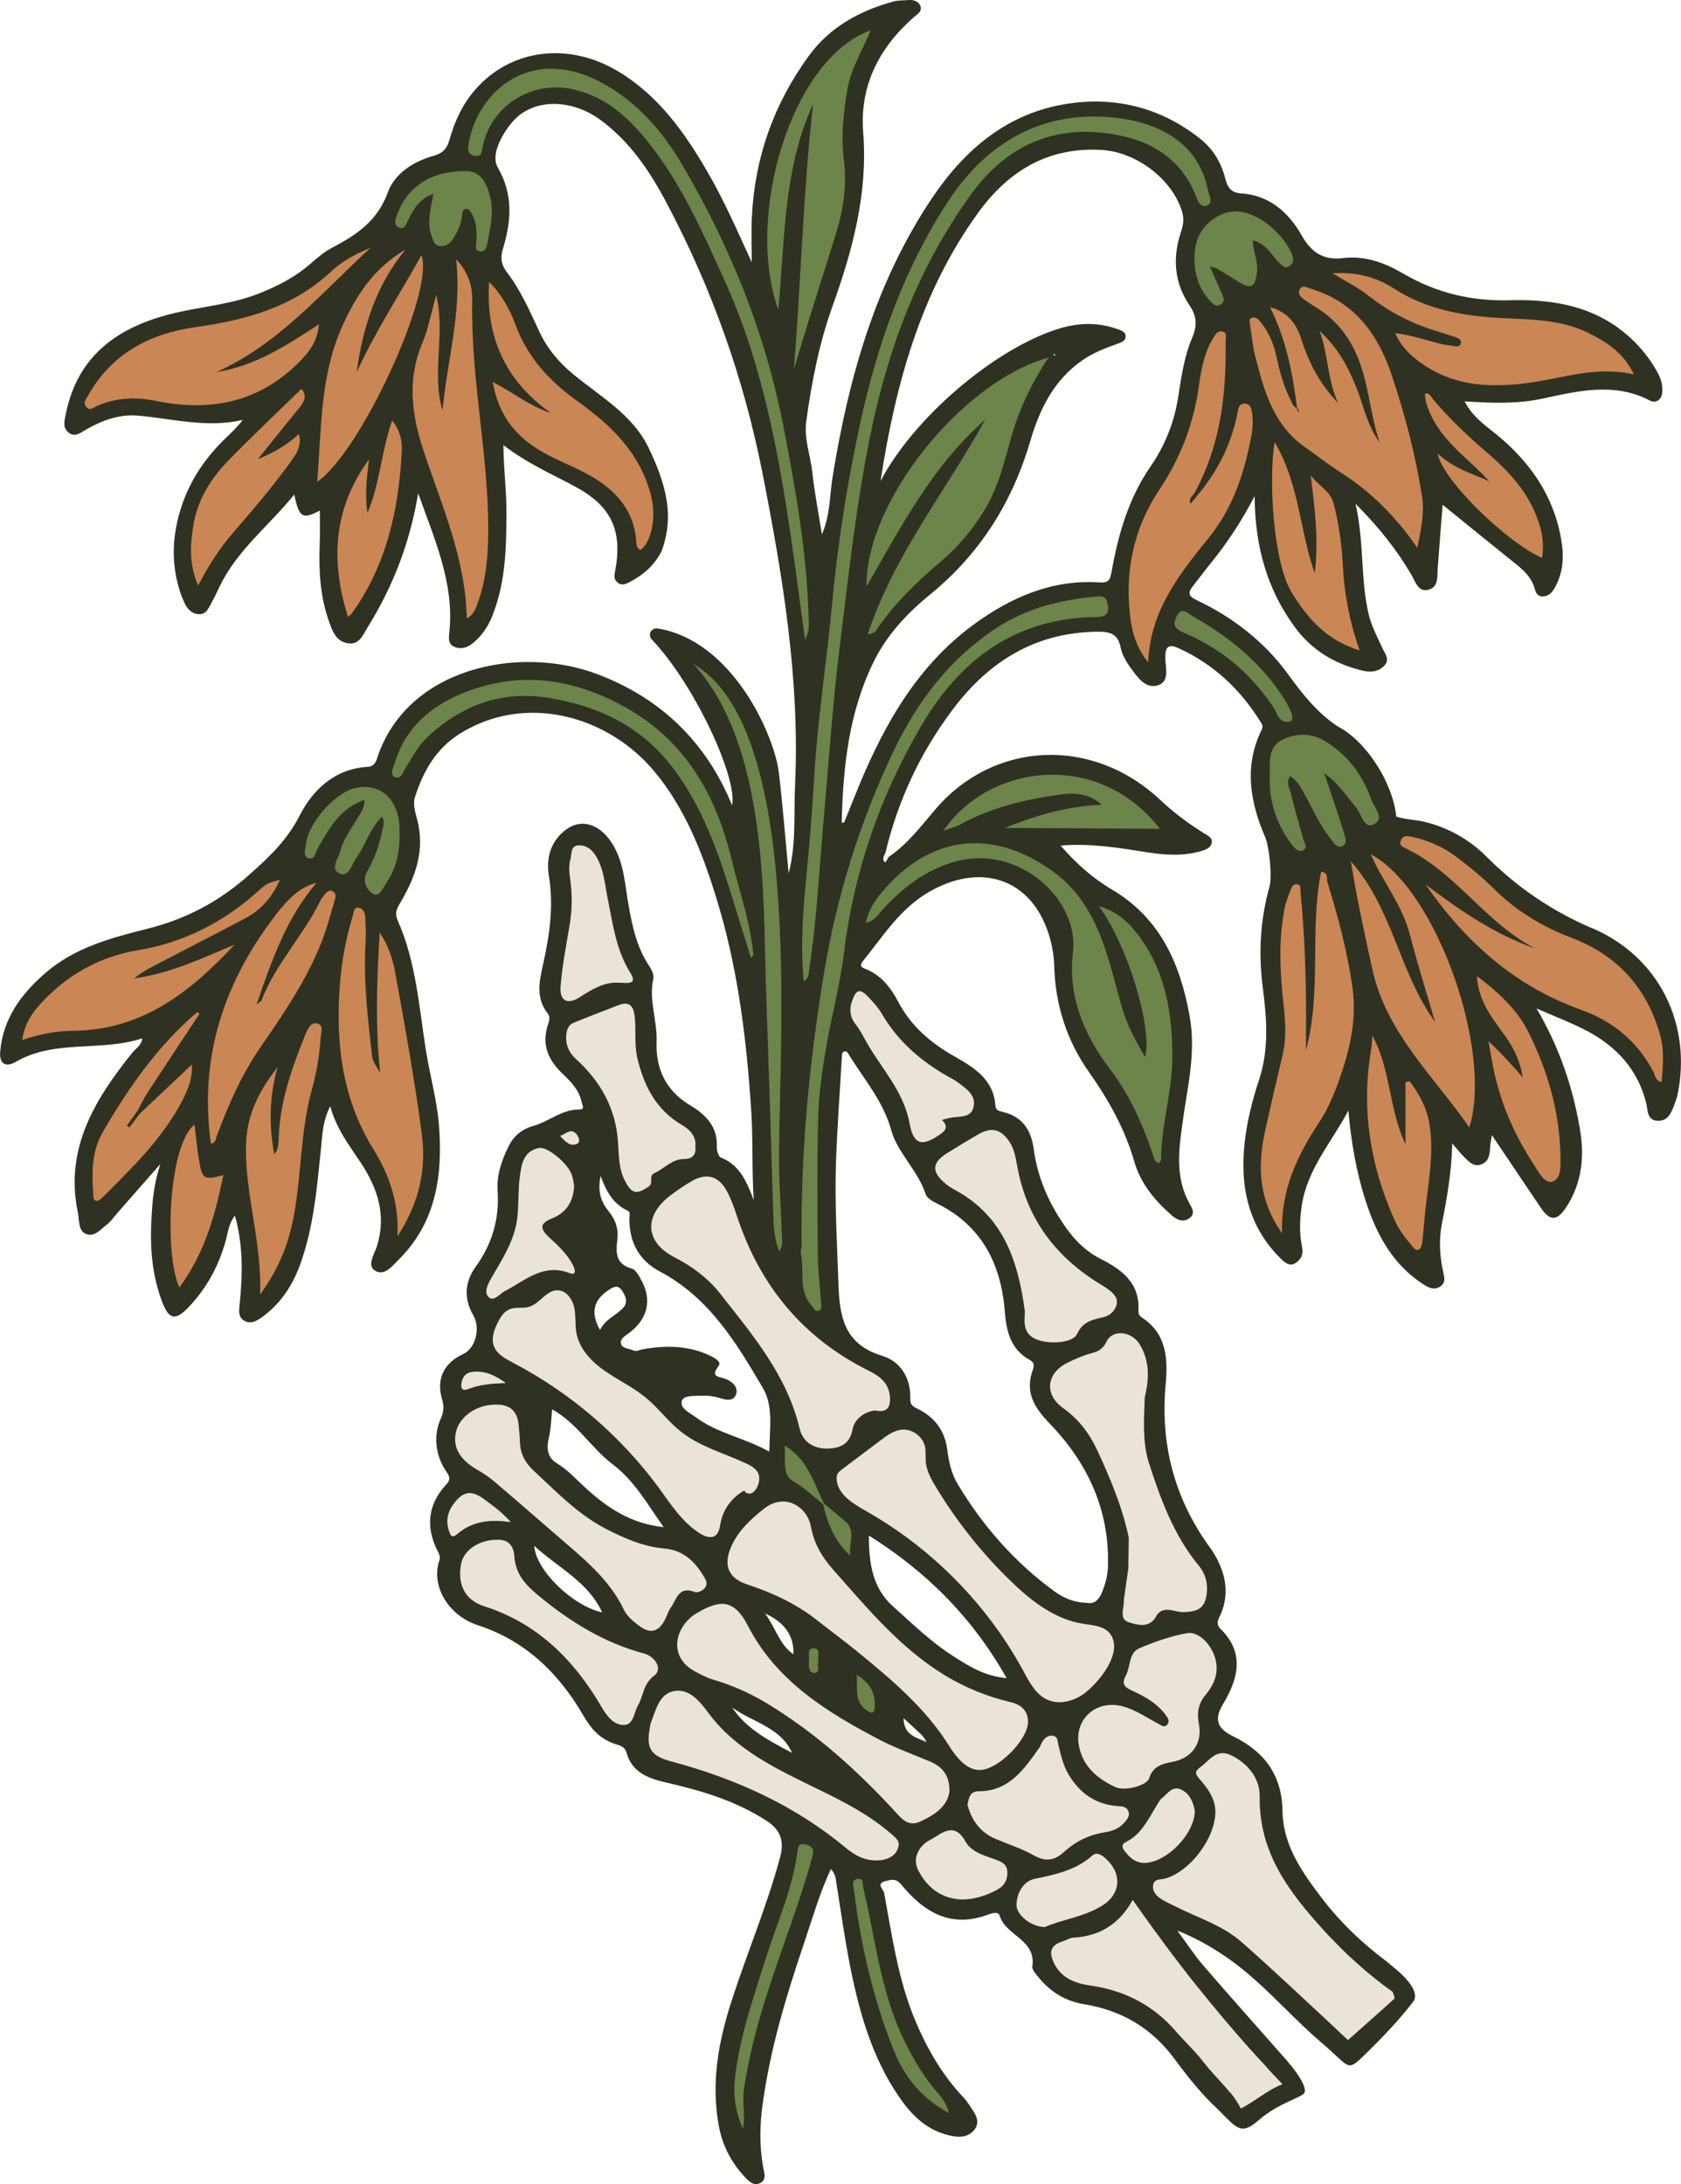 <?xml version="1.0" encoding="UTF-8"?><svg id="Layer_1" xmlns="http://www.w3.org/2000/svg" width="4.594in" height="5.967in" viewBox="0 0 330.76 429.643"><path id="path49-2" d="M313.288,182.604c-7.872-3.375-14.683-7.984-20.693-13.993-3.406-3.436-7.583-5.812-12.333-6.953-1.802-.431-3.629-.421-5.522-1.03-.665-6.644-5.877-14.795-11.455-17.699h0c-4.126-2.695-7.03-6.43-9.953-10.461-4.609-6.268-10.791-11.075-17.886-14.425-1.716-.802-1.69-1.517-.716-2.746,1.315-1.69,2.604-3.406,3.979-5.096,3.005-3.751,5.608-7.755,8.156-12.592.086,9.872,2.431,18.257,7.872,25.697,3.406,4.664,7.984,7.354,13.506,8.644,1.462.345,2.949.198,4.091-.944,1.259-1.259.173-2.406-.315-3.492-.974-2.203-2.177-4.319-2.72-6.725-1.629-6.898-.832-14.023-2.573-21.693,4.634,4.664,8.187,9.131,11.105,14.166.716,1.259,1.259,3.289,3.264,2.746,1.974-.543,1.69-2.548,1.802-4.207.284-4.035.629-8.1.974-12.506,4.867,3.948,9.471,7.699,14.11,11.42,1.629,1.289,3.147,2.603,3.862,4.664.284.802.401,2.005,1.802,1.949,1.172-.056,1.776-.857,2.259-1.66,1.462-2.548,1.832-5.38,1.487-8.243-1.117-8.644-5.436-15.511-11.963-21.149-2.517-2.172-5.522-3.948-7.243-7.324,5.294.345,10.273.543,15.226-.512,7.101-1.533,14.206-3.294,21.221.345,1.127.584,2.218-.071,2.411-1.325.218-1.421-.127-2.725-.792-3.999-1.919-3.609-4.609-6.583-7.872-8.989-6.299-4.548-13.678-5.608-21.119-5.411-7.669.229-14.597-1.401-21.18-5.263-3.548-2.091-7.527-3.548-11.734-3.035-4.005.487-6.299-1.086-8.243-4.492-2.604-4.578-6.41-7.898-12.019-8.243-2.03-.142-2.604-1.401-3.005-2.949-.802-3.147-2.406-5.781-4.923-7.786-7.583-6.009-16.343-8.298-25.814-6.928-11.932,1.716-20.434,8.928-26.931,18.571-11.161,16.627-16.455,35.432-19.602,54.978-.574,3.603-.431,7.385-2.091,11.217-.685-4.35-1.462-8.298-1.888-12.247-.371-3.375-1.69-6.639-1.172-10.131,1.061-7.639,2.517-15.171,5.121-22.439,3.979-11.075,7.009-22.266,6.065-34.285-.716-9.187,3.147-16.683,10.019-22.692.629-.543,1.604-1.061,1.259-2.091-.371-1.03-1.345-1.315-2.406-1.234-.974.086-2.005.051-2.918.284-6.669,1.832-12.536,5.035-16.658,10.704-6.842,9.385-10.618,19.922-11.191,31.509-.173,3.035-.03,6.065-.03,9.1-2.832-6.152-5.436-12.191-8.786-17.917-4.522-7.786-9.674-14.967-17.571-19.688-9.846-5.867-21.236-4.319-28.159,3.751-2.462,2.832-3.979,6.212-4.979,9.785-.457,1.66-1.315,2.603-3.035,3.091-4.035,1.116-7.725,3.462-9.1,7.243-2.005,5.497-6.009,8.273-10.73,10.735-1.629.832-3.091,2.061-4.492,3.289-3.06,2.66-6.583,4.466-10.334,5.923-5.664,2.203-11.76,2.517-17.602,4.066-10.476,2.746-18.059,8.471-20.236,19.774-.259,1.289-.599,2.487.629,3.462,1.228.944,2.259.051,3.208-.518,3.289-1.888,6.725-3.203,10.562-2.832,6.781.629,13.481,2.462,20.464.832-1.172,1.543-2.548,2.776-3.862,4.066-4.766,4.735-8.019,10.354-9.278,17.206-.898,4.872-.421,9.984,1.573,14.516.543,1.239,1.365,2.284,2.812,2.421,1.629.142,2.03-1.259,2.66-2.345.518-.914.974-1.888,1.431-2.862,3.375-7.243,9.674-12.019,14.795-18.317.974,4.608,1.629,4.923,5.035,3.147,0,2.147.056,4.406-.03,6.669-.198,5.207.086,10.334,1.888,15.313.685,1.944,1.431,3.776,3.664,4.121,2.233.371,2.949-1.629,3.837-3.061,4.923-7.928,8.329-16.485,9.989-26.443,3.319,9.273,7.07,17.658,6.152,27.128-.117,1.147-.371,2.548,1,3.091,1.401.574,2.69.086,3.807-.888,1.573-1.375,2.72-3.005,3.522-4.948,2.72-6.583,2.863-13.481,2.893-20.464.03-4.319-.574-8.613-.599-13.394,4.634,3.578,9.471,5.664,14.11,8.157,7.182,3.862,9.359,8.669,7.872,16.627-.142.832-.284,1.574.401,2.177.802.746,1.573.431,2.406,0,2.72-1.401,4.954-3.32,6.38-6.182,1.888-5.411,1.974-10.943-2.72-20.49-3.091-6.238-9.217-9.76-14.424-13.993-2.974-2.401-5.35-5.167-6.953-8.623-1.858-4.004-3.654-8.09-6.329-11.603-1.203-1.579-1.381-2.903-.822-4.725,1.604-5.411,2.091-10.531-1.061-16.028-1.345-2.32.716-6.354,2.918-8.903,3.949-4.608,11.445-4.664,17.287-.401,5.75,4.207,9.618,9.933,12.907,16.084,8.989,16.912,15.338,34.716,19.033,53.547,3.979,20.261,7.354,40.583,6.38,61.332-.259,5.751.259,11.562-1.259,17.257-.629-6.613-1.147-13.191-1.919-19.774-.919-7.527-9.197-26.007-23.845-28.392-1.254-.203-2.04,1.253-1.162,2.177,8.466,8.882,16.917,27.301,15.79,32.6-5.035-12.308-13.881-21.008-26.499-25.783-15.511-5.867-37.721-1.228-43.416,16.744-.228.716-.746,1.431-1.69,1.487-6.527.315-10.877,4.492-13.481,9.588-2.462,4.781-5.811,7.984-9.699,11.445-6.04,5.436-12.648,8.928-20.378,10.846-7.07,1.776-14.135,3.665-19.891,8.613-4.807,4.152-8.385,8.958-8.958,15.511-.228,2.517,1.172,3.121,3.005,2.061,7.786-4.548,16.769-1.944,24.956-4.664-.198,1.487-1.289,1.975-1.944,2.807-7.385,9.187-13.364,18.86-10.735,31.483.315,1.517.056,3.517,1.548,4.177,1.716.746,3.005-.975,4.294-1.944.685-.518,1.172-1.315,1.776-1.975,2.69-3.091,5.41-6.152,8.613-9.816-1.315,3.979-1.573,7.385-1.746,10.76-.315,5.608.086,11.161,2.147,16.454,1.315,3.462,2.634,3.578,5.121.975,3.604-3.751,5.954-8.126,7.354-13.135.431-1.574.574-3.375,1.802-4.923,1.66,5.953,1.518,11.735.914,17.572-.117,1.116-.315,2.462.974,3.147,1.315.716,2.492-.051,3.492-.771,3.604-2.603,5.923-6.152,7.441-10.273,2.69-7.41,3.319-15.196,4.121-22.982.259-2.573.315-5.238,1.802-8.187,1.259,4.492,3.72,7.639,5.923,10.963,3.375,5.035,5.207,10.445,3.264,16.597-.513,1.574-2.03,3.776-.345,4.781,1.863,1.172,3.462-1.03,4.781-2.32,7.299-7.324,8.527-16.627,7.786-26.271-.401-5.035-1.832-9.958-2.604-14.967-1.345-8.557-1.944-17.287-5.522-25.327-.716-1.604-.03-2.573.66-3.751,2.949-5.035,4.751-10.273,3.147-16.201-.371-1.375-.832-3.005-.431-4.263,1.604-5.01,4.065-9.501,8.73-12.45,12.907-8.187,29.25-3.69,38.437,7.385,5.954,7.157,9.329,15.739,12.049,24.499,4.319,13.795,6.065,28.017,6.984,42.355.371,5.751.086,11.562.487,17.399-1.375-3.462-2.634-6.812-6.441-8.329-.487-.173-.858-1.375-.832-2.061.228-4.152-2.289-6.466-5.436-8.354-4.634-2.832-6.613-7.182-6.41-12.364.173-4.152-1.573-8.157-.66-12.334.259-1.203-.599-2.233-1.203-3.233-2.03-3.289-2.863-6.984-3.548-10.735-.832-4.38-.888-8.989-3.436-12.876-2.406-3.69-5.979-4.807-8.958-2.573-3.06,2.258-3.979,5.639-3.375,9.187.944,5.837.142,11.476-1.117,17.145-.746,3.32-1.573,6.725.858,9.816.574.716.284,1.543.056,2.233-1.289,3.979.086,7.04,2.974,9.73,1.629,1.548,3.208,3.207,3.664,5.522.117.599.746,1.431-.513,1.431-3.406,0-5.898,2.345-8.928,3.203-2.406.685-3.949,2.03-4.979,4.121-1.345,2.746-2.345,5.664-2.117,8.73.371,5.522-1.086,10.389-4.294,14.851-2.177,3.005-2.406,6.238-.487,9.588,1.487,2.634.371,6.527-1.944,7.583-3.862,1.776-5.41,4.923-4.177,9.044.411,1.355.279,2.441-.31,3.756-1.523,3.39-.964,7.385,1.177,10.425.822,1.167.65,1.68-.208,2.619-3.462,3.776-3.949,8.243-1.573,12.907.284.599.629,1.116.345,1.919-1.66,4.781,1.604,10.76,7.613,12.709,9.445,3.091,15.967,9.532,20.804,17.886,1.487,2.548,3.289,4.548,6.182,5.466.858.284,1.888.487,2.233,1.69,1.061,3.893,4.294,5.096,7.699,5.867,7.04,1.629,13.907,3.634,20.033,7.669,2.66,1.776,3.319,4.004,2.492,7.07-2.548,9.471-6.38,18.515-9.415,27.844-2.69,8.187-4.238,16.43-2.634,25.042.716,3.862,2.462,7.157,5.096,9.989.746.832,1.802,1.862,3.035,1.203,1.345-.685.771-2.061.574-3.177-.746-4.207-.66-8.415-.056-12.592,1.487-10.648,4.553-20.891,7.984-31.022,1.69-4.979,3.121-10.1,5.41-14.967.66.716.858,1.315.974,2.03.944,5.979,1.776,11.963,2.974,17.886,1.776,8.669,4.238,17.171,9.303,24.641,2.319,3.436,5.121,6.441,9.329,7.639,2.005.574,4.263.914,5.695-.975,1.375-1.802-.198-3.462-1.172-5.01-.315-.487-.685-.975-1.086-1.375-4.065-4.319-6.984-9.329-9.303-14.77-3.462-8.126-4.664-16.831-6.238-25.413-.117-.66-1.69-1.776.259-2.289,1.172-.284,2.061-.629,3.177.746,4.38,5.349,9.674,8.557,16.942,5.867.66-.229,2.061-.802,2.375.229,1.203,3.918,7.212,4.664,6.41,9.933-.117.66.746,1.543,1.289,2.233,2.319,2.807,5.238,4.608,8.902,5.207,7.354,1.203,13.277,4.664,17.774,10.735,2.604,3.522,5.35,7.009,8.613,9.989,3.776,3.807,4.492,5.121,8.07,2.005,3.578-3.116,7.872-4.238,8.786-5.152.888-.888-1.315-4.066-2.604-5.608h-.03c-.056-.086-.142-.173-.198-.259-.173-.198-.315-.401-.513-.629-5.497-6.238-11.049-12.45-16.485-18.744-1.832-2.147-3.375-4.548-5.065-6.812,3.06,1.203,5.781,2.69,8.354,4.35,7.669,4.893,13.364,12.049,20.236,17.886,5.781,4.893,4.553,5.837,9.044,1.431,4.492-4.406,7.095-7.527,8.73-9.618,1.629-2.091-2.005-5.436-4.263-7.212-.03-.051-.056,0-.056-.051-.284-.229-.574-.512-.858-.716-4.893-3.665-9.303-7.872-12.963-12.735-3.776-4.979-7.41-10.186-7.527-16.769-.086-7.07-3.492-11.735-9.618-14.739-3.35-1.604-3.893-3.436-2.03-6.497,3.091-5.152,4.091-10.1-.518-14.653-.944-.914-.574-1.716-.142-2.603,1.832-3.948,1.259-7.755-.716-11.445-.345-.599-.685-1.203-1.086-1.746-7.126-9.699-10.019-20.52-8.872-32.539.457-4.984.112-9.852-4.761-12.998-.416-.269-.65-.741-.619-1.234.365-5.43-3.238-8.146-7.354-10.207-2.832-1.431-4.954-3.492-6.725-5.953-3.406-4.72-5.75-9.903-6.527-15.739-.487-3.69-2.259-6.41-6.126-7.268-.746-.173-1.375-.401-1.401-1.203-.345-5.152-4.121-7.471-7.984-9.674-4.695-2.634-8.613-5.953-11.161-10.816-1.462-2.776-3.406-5.294-6.527-6.466-.888-.345-1-.716-.457-1.431,3.979-4.923,7.324-10.359,13.049-13.678,9.902-5.725,19.49-2.807,23.21,7.268.858,2.289,1.345,4.72,1.431,7.157.198,7.699,2.431,14.77,6.867,21.033,3.837,5.466,7.04,11.13,8.902,17.602,1.259,4.35,4.091,7.725,7.471,10.648,1.061.888,2.259,1.345,3.462.401,1.147-.914.371-2.005-.117-2.893-2.746-4.979-2.091-10.303-1.375-15.48.944-7.07,2.746-13.937,1.462-21.205-1.858-10.445-5.811-19.404-15.369-25.042-3.776-2.233-7.009-5.121-10.044-8.613,5.898-.487,11.42.431,16.998,1.315,3.578.574,7.212.802,10.76-.259.858-.259,1.776-.629,1.974-1.543.228-1.061-.746-1.462-1.487-1.919-3.091-1.919-5.979-4.066-8.613-6.553-13.425-12.623-32.909-11.648-44.416,2.005-2.776,3.263-5.41,6.756-9.044,9.187-.284.345-.518,1.259-.832.975-.457-.401-.142-1.203.198-1.802,2.462-10.273,6.842-19.663,13.166-28.073,7.156-9.588,16.455-15.368,28.819-15.399,2.406,0,3.807.574,4.294,3.121.284,1.375,1.061,2.746,1.919,3.918,1.315,1.776,2.832,4.177,5.268,3.548,2.548-.685,1.629-3.462,1.604-5.38-.056-2.258.599-2.888,2.66-1.944,6.867,3.147,12.136,8.1,16.084,14.48.228.401.599.746.228,1.517-3.522,7.126-2.319,14.166.66,21.119.858,1.944,1.401,7.786.858,9.816-1.832,6.497-2.172,13.135-1.315,19.774.802,6.182,1.259,12.161-.746,18.231-1.315,3.948-2.345,8.1-2.807,12.222-.974,8.557.629,16.541,7.095,22.895.858.832,1.802,1.69,3.06.771,1.061-.771,1.401-1.776,1.117-3.091-.543-2.721-.457-5.436-.03-8.187,1.086-7.157,5.923-12.45,9.156-18.632.543,6.126,1.543,12.049,3.406,17.8,2.147,6.639,5.35,12.562,11.445,16.454,1,.629,2.091,1.172,3.264.345,1.172-.802.716-1.975.518-2.949-.685-3.121-.832-6.324-.228-9.359,1-5.121,1.919-10.248,2.03-15.826.974,1.116,1.66,2.03,2.462,2.802.914.888,1.832,1.919,3.319,1.315,1.401-.574,1.604-1.832,1.66-3.177.03-.802.228-1.574.371-2.548,3.319,4.923,6.466,9.618,9.618,14.282,1.863,2.746,3.264,2.603,5.121-.284,3.005-4.72,3.492-9.872,2.573-15.226-1.401-8.243-4.035-16.054-8.527-23.697,3.634,1.604,7.009,2.862,10.131,4.522,5.725,3.091,9.846,7.613,11.445,14.11.345,1.431.117,3.436,2.375,3.462,2.061,0,2.604-1.746,3.208-3.289.198-.543.401-1.086.543-1.66,2.989-13.963-3.593-27.327-16.759-32.94v.023ZM105.117,304.091c4.695,4.319,10.562,7.009,13.364,13.08-5.756-1.228-13.079-8.268-13.364-13.08ZM115.101,292.59c-1.802-1.66-3.436-3.492-5.553-4.751-1.974-1.203-2.005-3.147-1.573-4.948.431-1.716.457-3.462.66-5.664,4.954,2.776,7.699,7.639,11.877,10.79,4.35,3.263,6.867,7.898,10.075,12.394-6.299-.639-11.13-3.786-15.485-7.821h0ZM119.369,254.037c.888-.599,2.03-1.604,2.974-.229.685,1.061,1.431,2.345.086,3.665-1.375,1.345-3.289,2.03-4.38,4.152-1.888-3.406-1.203-5.756,1.32-7.588h0ZM134.164,275.562c.345-1.147,2.573-.944,4.035-1,1.172-.051,2.289.086,3.462.457s2.746.771,3.208-.888c.371-1.401-.888-2.375-2.061-2.862-1.289-.543-3.177-.259-1.401-2.603.599-.802-.832-1.574-1.716-2.005-4.238-2.005-8.674-2.03-13.166-1.259-.66.116-1.345.543-1.974.229-.827-.426-2.233-.315-2.375-1.401-.142-1,.974-1.517,1.746-2.116,3.604-2.832,4.38-6.466,2.233-10.359-.457-.827-1.061-1.975-1.832-2.203-3.121-.857-3.208-3.035-2.863-5.608.284-2.116-.315-4.004-1.716-5.694-1.487-1.802-2.203-3.893-1.573-6.928,1.147,3.147,2.548,5.553,5.294,6.812.66.315.371,1.03.371,1.604-.03,4.608,1.919,8.212,5.954,10.359,9.674,5.096,15.054,13.967,20.292,22.895,2.147,3.634,1.345,7.984,1.289,12.562-4.923-2.746-10.161-3.578-14.369-6.694-1.233-.919-3.269-1.781-2.837-3.294h0ZM144.066,335.889c4.005,2.918,9.532,3.862,11.79,8.928-4.466-2.375-8.928-4.634-11.79-8.928ZM156.116,325.413c-2.776-1.919-3.436-5.096-5.583-8.014q5.781,2.579,5.583,8.014ZM177.778,337.98c1.375,1.259,2.375,2.147,3.35,3.091.487.457.888,1,1.172,1.629-1.888-.944-4.405-1.203-4.522-4.72ZM187.309,325.616c-4.208-2.69-7.755-6.212-11.506-9.532-4.121-3.665-4.837-8.44-4.837-14.023,11.445,7.182,20.434,16.226,27.103,28.047-4.38-.371-7.583-2.431-10.76-4.492ZM175.372,222.355c1.259,4.492,5.268,7.898,6.755,12.536.228.716,1.203,1.345,1.974,1.716,9.044,4.35,12.907,12.019,13.623,21.55.315,3.923,1.228,7.324,4.893,9.359.974.518.858,1.259.599,1.975-1.604,4.436.315,7.41,3.375,10.588,7.41,7.699,11.704,16.886,11.42,27.844-.03,1.862-.487,3.665-1.203,5.38-.574,1.401-1.518,2.258-2.776,2.005-2.72-.056-4.781-.975-6.583-2.289-7.755-5.664-13.993-12.735-18.947-20.977-1.315-2.147-1.802-4.492-2.117-6.898-.487-3.72-2.462-6.324-5.725-7.958-.914-.457-1.604-.716-1.548-2.03.117-4.066-1.888-7.354-5.583-8.471-7.41-2.258-8.354-7.669-8.557-14.196-.259-7.842-.746-15.683-.487-23.525.228-7.07.771-14.14,1.172-21.205.03-.401,0-.771.457-.914.543-.142.716.284.888.599,2.989,4.842,6.771,9.105,8.369,14.912ZM231.755,78.521c-.802,4.953-2.69,9.359-5.466,13.394-4.294,6.268-6.268,13.308-7.583,20.632-.315,1.66-.599,2.147-2.548,2.005-9.273-.543-17.312,2.975-24.641,8.354-10.846,7.984-17.287,19.175-22.352,31.31-1.03,2.487-2.03,5.035-3.06,7.557,0,.051-.173,0-.487.051.259-10.846,1.375-21.52,6.182-31.423,2.604-5.411,6.669-9.76,11.217-13.45,9.872-8.07,16.226-18.231,19.774-30.392,1.802-6.152,4.634-11.821,10.131-15.653,2.091-1.462,4.436-2.375,6.811-3.233.771-.259,1.888-.574,1.746-1.69-.117-.827-1.086-1.061-1.802-1.315-4.035-1.401-8.014-1.142-12.019.203-12.45,4.177-27.93,17.429-34.402,29.763,2.974-19.262,7.928-37.147,19.145-52.688,5.954-8.273,13.765-13.08,24.413-12.45,6.755.431,13.795,5.664,15.769,12.105.431,1.375.259,2.66-.198,4.004-1.716,5.096-1.345,10.019,1.716,14.536,1.375,2.03,1.487,3.918.518,6.212-1.665,3.857-2.208,8.09-2.863,12.186v-.02ZM207.256,69.705c.086-.051.173-.056.259-.051.03,0,.056.116.117.173-.086.056-.142.116-.198.142-.066-.086-.122-.198-.178-.284v.02Z" fill="#2f3222"/><path id="path50-4" d="M99.534,272.07c-2.918.086-5.182.315-7.324,1.142-1.401.543-1.573-.198-1.401-1.259.259-1.289,1-2.03,2.406-2.116,2.198-.173,4.06.599,6.319,2.233h0ZM95.327,294.965c-1.746-1.289-3.436-1.944-5.182-.173s-2.66,3.837-1.802,6.354c.259.746.487,1.574,1.573.66,2.893-2.517,6.354-3.005,10.587-2.375-1.771-2.035-3.487-3.207-5.177-4.466h0ZM138.773,310.618c-1.746-3.121-4.065-5.664-8.07-6.009-4.035-.345-7.699-1.944-11.303-3.776-5.639-2.862-9.846-7.329-14.369-11.506-1.802-1.66-2.72-3.492-2.746-5.893-.03-1.086-.142-2.147-.259-3.233-.259-2.69-1.802-3.979-4.492-3.893-3.578-.051-6.953,2.203-7.755,5.121-.832,3.121.574,5.664,4.177,7.725,1.203.685,2.345,1.462,3.375,2.345,4.121,3.492,8.156,7.04,12.247,10.562,5.035,4.38,10.303,8.471,13.252,14.739.574,1.172,1.746,2.116,2.832,2.949,2.345,1.776,3.979,1.315,5.294-1.375.345-.685.543-1.462,1-2.091,1.172-1.604,1.518-4.406,4.807-3.091.579.234,3.04-.741,2.01-2.573v-.002ZM126.723,325.271c-7.897-2.116-14.622-6.294-20.865-11.476-2.492-2.061-4.466-4.233-4.664-7.725-.117-1.944-1.203-3.263-3.264-3.177-3.578-.051-6.613,1.975-7.182,4.608-.827,3.979.629,7.212,4.436,8.44,10.618,3.375,17.8,10.618,23.241,19.947,1.03,1.746,2.375,3.492,4.405,3.436,1.863-.086,1.888-2.431,2.66-3.776,1.147-1.944,1.03-4.35,3.289-5.979,1.548-1.152.32-3.639-2.056-4.299h0ZM175.834,361.16c-4.492-4.035-9.76-6.725-15.14-9.329-7.897-3.862-15.942-7.583-21.378-14.967-1.66-2.233-3.664-4.664-6.527-4.233-3.208.487-3.751,3.918-4.807,6.497-.056.173-.056.401-.086.599-.832,4.177.117,5.694,4.238,6.781,12.592,3.375,24.241,8.613,34.341,17.028,1.66,1.375,3.522,2.462,6.009,2.431.315-.051.802,0,1.289-.116,1.375-.315,2.548-.944,2.974-2.462.315-1-.173-1.568-.914-2.228h0ZM182.985,346.507c-3.233-1.375-6.552-2.548-9.674-4.152-10.501-5.466-20.576-11.648-26.184-22.611-2.72-5.263-5.553-5.096-10.1-2.375-4.065,2.431-5.979,8.613.086,11.617,1.03.543,2.091,1.086,3.177,1.401,3.776,1.116,7.329,2.69,10.674,4.72,9.445,5.725,17.571,13.024,25.012,21.094,1.345,1.431,2.634,3.289,5.182,2.086,2.893-1.345,5.268-3.005,5.664-5.893.03-3.284-1.487-4.888-3.837-5.888h0ZM198.643,334.772c-4.492-1.061-8.644-2.776-12.623-5.152-8.816-5.349-15.252-13.135-21.951-20.693-2.233-2.492-3.893-5.182-4.522-8.669-.685-3.776-5.065-6.781-9.242-3.462-2.634,2.091-5.065,4.319-6.441,7.471-1.573,3.609-.599,6.152,3.091,7.385,4.954,1.629,9.618,3.776,13.739,7.009,2.776,2.177,5.608,4.263,8.329,6.497,6.613,5.411,13.135,10.933,17.713,18.257,2.289,3.634,4.522,5.263,7.04,4.634,3.69-.944,8.501-6.212,8.501-9.329,0-2.406-1.573-3.492-3.634-3.948ZM148.959,289.413c-.543-.746-1.401-1.203-2.233-1.574-4.294-2.005-9.014-3.263-12.734-6.212-2.517-1.975-4.405-4.608-6.867-6.639-2.462-2.061-5.41-3.436-8.04-5.263-.431-.284-.827-.599-1.259-.914-2.117-1.716-3.893-3.918-4.405-6.553-.315-1.69-.086-3.406-.431-5.066-.371-1.66-1.604-3.375-3.289-3.375-2.203-.051-3.522,2.66-5.639,3.263-1.228.371-2.634-.051-3.837.487-1.117.457-1.776,1.574-2.319,2.66-.685,1.375-1.259,2.975-.771,4.436.543,1.69,2.289,2.603,3.862,3.436,11.217,5.867,21.094,14.338,28.621,24.555,2.406,3.32,4.695,6.898,8.187,9.044.888.543,2.061.975,2.893.401.802-.518.888-1.604,1.086-2.517.487-2.69,2.289-5.096,4.695-6.38.173.629,1.061.771,1.604.431,1.193-.848,1.766-3.05.878-4.223h0ZM113.385,223.046c-1.117-1.203-2.061.051-3.177.401.974,1.086,1.944,2.147,3.289,1.574.974-.431.117-1.716-.112-1.975h0ZM112.7,248.803c-1.117-2.116-2.832-3.751-4.578-5.324-1.776-1.66-2.177-2.746.574-3.837,2.634-1.061,4.152-3.233,4.263-6.38-.117-.574-.173-1.375-.431-2.086-.685-2.233-4.807-5.694-6.497-5.349-3.035.599-3.436,3.233-3.751,5.639-.371,2.721-.173,5.497-.513,8.212-.543,4.38-2.949,8.014-5.096,11.735-.66,1.172-1.573,2.832-.487,3.776,1,.914,2.117-.685,3.177-1.234,3.979-2.03,7.471-5.522,12.709-3.517,1.573.594.969-1.005.629-1.634h0ZM188.365,212.828c-.457-.345-1-.599-1.518-.888-5.466-3.061-10.1-6.984-13.308-12.476-.685-1.172-1.629-2.233-2.548-3.203-1.802-1.949-2.573-1.69-3.406.857-.518,1.548-.228,3.091.629,4.177.914,1.147,1.573,2.431,2.259,3.665,2.949,5.238,7.299,9.644,8.471,15.912.802,4.436,2.492,4.807,6.299,2.091q1.66-1.203.086-2.66c.543-.142,1-.284,1.462-.371,1.69-.431,4.091.142,4.72-1.975.721-2.528-1.457-3.817-3.147-5.131h0ZM218.072,253.635c-1.03-.746-2.147-1.345-3.208-2.061-7.811-5.238-12.851-12.394-14.622-21.723-.345-1.716-.513-3.462-1.487-5.035-1.629-2.603-3.492-3.233-6.126-1.746-2.117,1.203-4.177,2.462-6.238,3.751-3.035,1.888-3.147,3.634-.431,5.953.66.574,1.431,1.03,2.177,1.431,9.445,5.207,12.247,14.11,13.536,23.87-.198,2.289-.259,4.406,2.345,5.436,2.375.944,7.07.746,7.928-1.116,1.147-2.492,3.035-2.776,5.182-3.289,1.289-.315,2.319-1.259,2.604-2.579.259-1.234-.685-2.177-1.66-2.893h0ZM235.902,308.014c-4.979-6.04-7.583-13.222-9.933-20.545-1.203-4.152-.858-8.415-.716-12.648.888-3.603,1-7.126-1.03-10.415-1.543-2.517-5.294-3.005-6.497-.487-1.03,2.147-2.573,2.061-4.152,2.634-1.172.431-2.345.914-3.462,1.487-4.238,2.061-4.72,6.238-.914,8.958,2.949,2.116,5.065,4.807,6.583,8.039,2.634,5.639,5.035,11.334,6.324,17.429-.03,2.005-.056,4.035-.086,6.04-.284,2.091-.599,4.152-.888,6.238.117,1.543-1.061,3.72.974,4.38,1.604.487,3.807,1.203,5.207-.857,1.315-2.776,3.72-1.086,5.553-1.142,3.005-.086,4.319-.857,4.609-3.923.173-1.924-.34-3.7-1.573-5.187h0ZM249.296,406.778l.03-.051c-1.203-1.289-2.375-2.573-3.548-3.862-3.492-3.918-6.867-7.928-10.161-12.049-1.117-1.375-2.203-2.746-3.264-4.152-1.086-1.401-2.147-2.807-3.208-4.238-2.117-2.862-4.208-5.751-6.268-8.699-2.604,4.781-6.527,7.157-11.704,7.44-.746.051-1.462.543-2.203.771-2.492.771-2.517,2.406-1.518,4.35,1.487,2.949,4.263,3.893,7.243,4.319,6.669.975,12.247,3.862,16.683,8.989,1.802,2.061,3.837,3.948,5.497,6.126.599.771,1.228,1.487,1.888,2.233,1.147,1.259,2.319,2.487,3.375,3.807l.03-.051c.746.944,1.431,1.944,1.974,3.061,2.832-1.401,5.207-3.634,8.212-4.781-1.03-1.081-2.061-2.137-3.06-3.253v.041ZM274.055,391.836c-1.345-.944-2.66-1.944-3.949-3.005-1.289-1.03-2.548-2.116-3.776-3.263-.832-.716-1.629-1.487-2.431-2.289-.142-.142-.315-.284-.431-.457-1.03-1-2.03-2.03-2.974-3.091-6.781-7.44-12.79-15.282-12.623-26.245.056-3.462-2.03-6.38-5.466-8.126-3.06-1.548-4.35.914-6.212,2.258-1.147.802-1.03,1.345-.198,2.289,1.462,1.69,2.893,3.522,3.121,5.867.457,5.182-4.695,12.277-9.785,13.739-.858.259-2.147,0-2.406,1.203-.284,1.345.629,2.233,1.629,2.888.914.574,1.919,1,2.863,1.487,4.35,2.177,9.156,3.665,12.851,6.898,6.182,5.436,12.161,11.105,18.201,16.713.914.888,1.832,1.746,2.776,2.603,3.035-2.69,6.096-5.38,9.1-8.126.168-.167-.178-.883-.289-1.345h0ZM232.324,351.998c-1.69-.746-2.604.888-3.72,1.746-.371.284-.599.746-.858,1.172-1.746,2.776-3.06,5.893-6.268,7.471-.66.315-.771.888-.371,1.462,1.03,1.457,2.319,2.721,4.263,2.603,4.319-.198,9.674-5.725,9.73-10.217-.284-1.629-.944-3.436-2.776-4.238ZM217.559,365.595c-.771-.716-1.746-1.345-2.604-.604-3.264,2.918-7.268,3.751-11.389,4.608-2.203.457-3.548,2.832-3.548,5.152,0,2.005,2.949,4.319,5.583,4.319,3.264-1.462,7.613-1.944,11.278-4.207,3.715-2.315,3.944-6.349.68-9.268h0ZM195.867,365.793c-2.203-.802-4.751-1.462-5.898-3.548-1.746-3.147-3.634-2.431-5.867-.944-.746.487-1.573.827-2.233,1.401-1.604,1.462-2.147,3.406-1.147,5.294,1.776,3.406,4.578,5.522,8.588,5.664,2.517-.051,4.807-.771,6.984-1.975,1.289-.746,1.944-1.802,1.919-3.375-.03-1.598-1.061-2.03-2.345-2.517h0ZM221.995,356.235c-.345-.832-1.117-.888-1.944-.944-4.35-.284-7.497-2.431-9.73-6.126-1.147-1.888-1.604-3.979-2.091-6.04-.173-.685-.086-1.462-.944-1.66-.858-.173-1.543.229-2.03.914-.345.457-.487,1.061-.832,1.543-2.974,4.152-5.867,8.44-11.846,8.44-1.716,0-1.974,1.289-2.203,2.69.802,3.061,2.517,5.411,5.553,6.694,2.492,1.061,5.121,1.888,7.497,3.233,2.233,1.259,4.005,1.061,5.811-.574,2.289-2.091,4.923-3.462,8.07-3.948,1.401-.198,2.863-.716,3.893-1.888.568-.644,1.223-1.36.797-2.335h0ZM239.394,328.133c.03-3.517-3.091-7.354-5.837-6.867-3.208.574-6.38,1.69-9.385,2.975-2.117.919-1.69,3.609-2.634,5.349-.944,1.716-.228,2.32,1.259,3.005,2.492,1.116,4.893,2.492,6.583,4.781.457.599.802,1.228.315,1.862-.543.716-1.228.142-1.802-.173-2.319-1.203-4.492-2.776-7.095-3.436-5.152-1.289-9.415,2.573-8.527,7.639.746,4.207,3.604,6.583,7.182,8.273,1.832.857,6.212-.259,6.669-1.746.746-2.375,2.548-2.832,4.553-3.207,3.807-.685,5.954-3.665,5.238-7.385-.431-2.147-.173-4.035,1.289-5.781,1.335-1.568,2.223-3.431,2.193-5.289h0ZM218.534,321.519c-1.147-1.69-3.492-1.802-5.497-2.116-5.664-.914-10.415-4.695-14.511-8.73-5.497-5.38-10.334-11.476-14.308-18.058-.974-1.574-1.888-3.233-2.061-5.066-.086-.975.056-1.975-.142-2.949-.431-2.005-2.462-3.522-4.522-3.375-1.573.142-2.974,1.147-4.238,2.116-2.548,1.919-5.065,3.807-7.613,5.725-.284.229-.599.457-.802.771-.228.401-.259.914-.198,1.401.345,2.862,3.264,4.578,5.781,6.009,11.075,6.268,20.606,15.226,27.59,25.845,1.172,1.832,2.319,3.69,3.35,5.608,1.172,2.203,2.431,4.608,4.695,5.639,2.289,1.061,5.065.345,7.126-1.086,2.802-2.005,7.892-8.014,5.35-11.735h0ZM171.053,269.693c-13.049-6.441-21.551-16.769-26.073-30.534-.543-1.66-1.147-3.35-1.974-4.862-1.573-2.979-4.005-3.634-6.867-1.975-1.518.888-3.005,1.888-4.38,2.949-5.152,4.004-4.807,9.131,1,12.08,3.492,1.802,6.552,4.091,8.902,7.07,6.38,8.126,13.166,16.084,15.653,26.53.66,2.832,2.918,4.035,5.466,4.004,2.259-.051,4.405-.66,4.979-3.807.345-1.888,2.203-3.462,4.466-3.69,2.203.487,3.005-.543,2.893-2.517-.142-2.7-1.807-4.131-4.065-5.248h0ZM134.134,221.268c-5.009-2.949-7.385-7.557-8.699-12.994-.685-2.832-.228-5.694-.574-8.502-.259-1.919-1.086-2.862-3.121-2.061-2.974,1.147-5.979,2.289-8.958,3.522-.858.345-1.228,1.228-1.345,2.147-.228,1.975.401,3.578,1.919,4.979,4.781,4.35,7.786,9.618,8.243,16.282.173,2.573.117,5.294,1.401,7.725,1.345,2.548,2.259,2.603,4.553,1.116,1.203-.802-.086-2.147,1.228-2.721,2.005-.914,3.492-2.832,5.979-2.776,1.228,0,2.289-.66,2.061-2.487.208-1.883-.995-3.258-2.685-4.233h0ZM124.003,191.333c-2.776-4.466-3.406-9.471-4.405-14.425-.599-2.918-.746-5.979-2.431-8.644-.771-1.259-1.919-2.03-3.319-1.975-1.66.056-1.315,1.746-1.604,2.721-.315,1.086-.284,2.345-.117,3.492.487,3.147.487,6.238-.03,9.359-.685,4.035-1.462,8.07-1.802,12.135-.228,2.949,1.375,3.72,3.807,2.147,2.375-1.543,4.807-2.975,7.497-2.832,1.66-.005,4.01.569,2.406-1.98h0Z" fill="#ebe3d7"/><path id="path65-2" d="M256.97,206.612c3.167-11.785.65-23.647,2.995-35.142,1.533.198,1.015,1.38,1.233,2.086,2.111,6.837,3.964,13.749,4.944,20.85.868,6.284-.589,12.298-2.675,18.14-1.015,2.843-2.228,5.71-3.883,8.212-4.263,6.456-7.578,13.171-7.314,21.85-4.807-6.816-4.812-13.562-3.258-20.52,1.086-4.872,2.218-9.735,3.37-14.597.787-3.309.533-6.618.173-9.948-.69-6.349-1.04-12.709.259-19.033.254-1.239.761-2.426,1.213-3.614.208-.543.589-1.107,1.294-.944.802.183.523.919.574,1.452.949,9.653,1.183,19.332,1.076,29.022-.005.594,0,1.178,0,2.188h0ZM311.161,198.669c6.207,2.213,11.065,6.222,14.176,12.166.36.69.376,1.741,1.614,2.02.274-3.147.563-6.147-.259-9.131-2.583-9.349-8.385-15.805-17.465-19.251-5.761-2.188-10.902-5.284-15.297-9.664-2.218-2.208-4.675-4.198-7.161-6.106-2.67-2.045-5.72-3.416-9.034-4.106-.761-.157-1.578-.325-2.04.619-.528,1.076.274,1.366.99,1.711,9.857,4.751,15.693,14.668,25.393,19.652-8.014-2.812-14.876-7.532-21.576-12.598,7.806,11.278,17.571,20.018,30.661,24.687h0ZM265.817,169.439c1.112,7.136,2.675,14.135,4.197,21.14,2.741,12.638,12.166,21.18,19.104,31.199,4.71-15.059-6.542-46.994-19.399-53.724,2.375,5.365,6.223,10.034,7.715,15.835,1.482,5.756,3.279,11.43,4.938,17.14-7.045-9.72-8.354-22.358-16.556-31.59ZM269.781,206.556c-1.969,11.638-.162,22.749,4.624,33.447.848,1.898,2.117,3.512,3.441,5.085.365.431.792,1.051,1.421.675.33-.198.513-.812.568-1.264.203-1.649.335-3.304.482-4.964.543-6.106,1.959-12.161.964-18.363-.518-3.253-2.005-5.939-3.888-8.456-.279.051-.558.107-.837.157v12.207c-3.304-6.882-2.822-14.602-6.522-21.358-.076.944-.096,1.898-.254,2.832h0ZM293.555,208.586c1.279,7.446,4.152,14.262,8.283,20.54.929,1.406,2.061,3.822,3.67,3.299,1.716-.553,1.578-3.152,1.548-4.994-.147-8.664-2.522-16.831-6.349-24.479-2.193-4.385-5.872-7.74-10.1-10.958.299,5.147,3.187,8.451,5.664,11.938,1.726,2.426,2.918,5.045,3.36,8.014-2.045-2.39-4.137-4.664-6.761-7.171.315,1.711.502,2.761.685,3.812h0Z" fill="#ca8654"/><path id="path67" d="M72.898,48.738c-9.943,9.187-18.292,19.099-30.351,24.464,7.517-1.183,13.678-5.121,20.206-9.415-.325,3.487-1.99,5.548-4.005,7.548-7.903,7.852-17.404,9.699-27.956,7.553-4.065-.827-7.963-.716-11.79,1-.614.274-1.355,1.04-2.081.112-.65-.832.01-1.487.371-2.137,4.639-8.339,12.267-12.283,21.261-13.526,9.923-1.375,19.155-3.948,26.682-10.999,1.974-1.853,4.365-3.218,7.664-4.598ZM85.83,58.006c-1.03,3.654-1.553,6.68-2.72,9.425-3.04,7.152-2.132,14.11.208,21.18,3.553,10.745,8.283,21.185,8.527,33.072,1.452-.857,1.766-2.01,2.157-3.076,1.639-4.482,2.02-9.166,2.056-13.876.112-15.211-3.456-30.173-3.142-45.42.056-2.624-.523-5.517-3.162-8.289,1.152,10.496-1.781,19.83-2.69,29.747-2.208-7.471.629-14.846-1.233-22.763ZM108.345,81.216c-4.101-1.289-7.309-3.974-11.389-6.085,1.091,6.583,4.609,10.872,9.872,13.836,2.639,1.487,5.487,2.594,8.177,3.999,5.573,2.903,9.75,6.888,10.192,13.658.036.543.061,1.172.817,1.589,1-.787,1.563-1.888,1.939-3.111,1.162-3.756.497-7.349-.924-10.892-2.71-6.761-7.903-11.349-13.602-15.44-5.375-3.857-9.638-8.507-11.983-14.836-1.142-3.091-2.731-6.02-5.202-8.476-.721,10.73,3.126,19.394,12.105,25.758h0ZM67.158,64.594c-4.172,9.537-3.913,19.728-4.741,30.173,8.43-5.659,23.149-37.447,20.5-44.568-4.39,7.908-9.156,15.135-12.76,23.063,1.238-8.826,3.786-17.099,9.593-24.134-6.228,3.589-9.851,9.197-12.592,15.465h0ZM58.849,80.267c.974-1.198,1.67-2.39.447-3.761-4.756,4.639-9.598,9.207-14.247,13.958-3.548,3.624-6.233,7.862-7.03,12.978-.574,3.685-.883,7.43.949,11.76,2.162-4.167,4.314-7.416,6.872-10.38,4.096-4.751,8.182-9.507,11.811-14.638,1-1.416,1.66-2.807,1.162-4.817-2.396,2.213-5.06,3.746-8.085,4.944,2.705-3.355,5.405-6.71,8.121-10.044ZM69.203,120.688c6.811-9.466,9.217-20.307,9.836-31.691.122-2.218-.269-4.319-1.898-6.284-2.117,6.116-2.396,12.471-4.852,18.216-.239-1.822-.305-3.584-.218-5.339.081-1.644.325-3.279.533-5.248-7.121,9.801-7.573,20.033-4.142,31.006.462-.401.634-.507.741-.66h0Z" fill="#ca8654"/><path id="path69" d="M255.209,80.156c-.868-6.654-2.056-13.226-5.299-19.693,3.578.873,5.238,3.431,6.141,6.228,1.426,4.436,3.36,8.486,7.227,12.572-2.162-4.832-1.863-9.339-3.614-14.155,3.578,3.299,5.446,6.837,7.019,10.603s2.254,7.903,4.781,11.298c-1.985-5.791-2.117-12.054-4.725-17.683-1.655-3.568-4.06-6.451-7.354-8.598-.985-.639-2.005-1.239-2.944-1.939-.65-.487-1.183-1.218-.599-2.015.492-.675,1.203-.254,1.873-.051,8.704,2.589,13.364,8.771,16.15,17.125,2.614,7.842,4.705,15.759,5.964,23.905.482,3.131-.168,6.182-.944,10.019-4.324-6.279-9.207-11.09-15.1-14.851-2.391-1.528-4.624-3.299-6.958-4.918-6.314-4.4-8.146-11.258-9.887-18.125-.523-2.056-.66-4.203-1.025-6.303-.076-.426-.132-.797.274-.984.609-.284,1.157-.051,1.573.431,1.695,1.944,2.746,4.223,3.299,6.71.7,3.162,1.492,6.289,2.995,9.187.264.507.421,1.112,1.066,1.315.096.264.193.523.294.787.071-.066.213-.167.203-.188-.122-.234-.269-.452-.411-.675h0ZM234.237,99.108c-.34-1.056.32-1.492.736-2.015,5.177-9.308,6.334-19.449,6.192-29.859-.01-.711.416-1.781-.619-2.02-.974-.223-1.426.619-1.913,1.431-1.68,2.807-2.289,6.065-2.7,9.085-1.035,7.567-3.614,14.318-7.847,20.657-4.588,6.877-6.517,14.643-5.893,22.921.274,3.654.822,7.324,3.715,10.989.477-10.405,6.278-17.485,12.009-24.591,4.827-5.984,7.045-13.034,8.39-20.434.223-1.239.233-2.553.091-3.807-.102-.903-.299-2.137-1.614-2.066-1.142.066-1.157,1.193-1.325,2.025-1.218,6.101-3.959,11.44-7.963,16.166-.376.447-.741.888-1.259,1.517h0ZM269.081,58.032c3.593,2.817,7.476,5.025,11.78,6.507,1.847.634,3.73,1.162,5.573,1.812.502.178,1.228.457,1.015,1.203-.208.736-.888.599-1.477.502-.777-.127-1.563-.193-2.325-.375-2.964-.7-5.842-1.797-9.126-2.142,1.269,2.766,3.111,4.507,5.355,6.055,6.608,4.558,13.826,4.72,21.403,3.649,6.537-.924,12.958-3.284,20.231-1.574-2.086-4.344-5.441-6.451-9.05-8.217-5.268-2.584-11.019-2.589-16.693-2.873-7.628-.38-14.952-1.584-21.571-5.872-3.35-2.172-7.233-3.243-12.004-2.949,2.67,1.624,4.938,2.741,6.887,4.274h0ZM264.233,111.324c-.208-4.111-.761-8.176-1.792-12.186-.69-2.695-3.182-3.659-4.548-5.685.822,6.517,1.629,12.881.797,19.307-2.949-8.303-2.969-17.449-7.867-25.778-1.203,6.532-.436,23.504,3.39,29.651,3.162,5.08,6.771,9.298,13.308,11.308-2.005-5.776-3.01-11.126-3.289-16.617ZM303.442,109.751c.274-1.975.208-3.878-.315-5.821-1.655-6.162-5.624-10.689-10.293-14.699-3.878-3.33-7.593-6.801-10.882-10.725-.391-.467-.614-1.264-1.584-1.081.081,1.812.777,3.462,1.573,4.979,2.629,5.01,7.349,8.162,11.09,12.242-3.385-1.472-6.964-2.497-10.136-5.416.807,5.055,13.572,17.495,20.546,20.52h0Z" fill="#ca8654"/><path id="path72" d="M78.212,243.185c.289-6.694-1.639-12.105-4.72-17.069-6.238-10.044-7.491-21.058-6.613-32.493.355-4.589,1.188-9.126,2.553-13.541.193-.625.112-1.568,1.035-1.517.893.051,1.33.898,1.381,1.675.117,1.756.173,3.533.066,5.289-.442,7.425.457,14.775,1.274,22.119.132,1.167.924,2.258,1.599,3.335-.98-9.181-.65-18.322-.086-27.54,1.644,2.416,2.563,5.152,3.06,7.887,1.913,10.588,3.847,21.185,5.243,31.849.883,6.806-.487,13.425-4.791,20.008h0ZM50.799,175.285c-6.796,6.106-14.567,10.116-23.657,11.638-7.476,1.248-13.836,4.761-19.013,10.349-1.863,2.015-3.34,4.193-3.761,7.314,3.492-1.183,6.745-1.797,10.075-1.822,13.531-.112,23.078-7.669,31.722-16.967-6.431,2.735-12.755,5.715-19.804,6.669,1.076-.848,2.213-1.579,3.406-2.203,6.162-3.223,12.359-6.385,18.51-9.633,3.015-1.594,5.202-3.999,6.786-7.572-2.497.731-2.538.68-4.263,2.228h0ZM42.602,223.599c2.309-6.253,4.959-12.293,8.806-17.835,4.405-6.344,8.745-12.79,11.679-19.997,1.137-2.797,1.888-5.756,2.766-8.653.193-.644.32-1.462-.452-1.822-.787-.371-1.233.335-1.665.848-.31.375-.604.782-.812,1.218-3.304,6.786-8.745,12.303-11.471,19.429-.071.188-.355.294-.99.797,3.045-8.669,5.771-16.871,11.806-23.916-3.335.838-5.705,3.076-9.202,7.867-9.471,12.968-13.856,27.276-11.567,43.466.909-.213.914-.888,1.101-1.401h0ZM54.616,209.921c-3.416,4.319-5.913,9.039-6.182,14.562-.487,9.917,3.147,19.439,2.731,30.164,3.781-5.167,5.674-10.171,6.669-15.602,1.502-8.192,1.274-16.627,3.527-24.718.919-3.299,1.497-6.694,1.71-10.126.061-.995.695-2.522-.614-2.867-1.274-.335-1.908,1.02-2.365,2.142-2.624,6.466-4.949,13.008-5.253,20.084-.051,1.137.081,2.35-.878,3.502-1.091-5.918-.969-11.531.655-17.14h0ZM38.836,199.075c-7.821,6.624-13.562,14.907-18.647,23.662-2.142,3.69-2.157,7.882-1.853,12.039.041.548-.117,1.33.624,1.447.365.056.888-.355,1.213-.685,5.822-5.832,11.8-11.552,15.663-18.987,1.183-2.274,2.117-4.7,1.893-7.126-3.416,3.218-6.821,6.43-10.232,9.644-.68.898-1.355,1.797-2.035,2.695-.168-.112-.34-.223-.508-.33.695-.975,1.386-1.944,2.081-2.913.7-1.269,1.33-2.589,2.122-3.797,3.335-5.111,6.72-10.192,10.085-15.287-.147-.107-.279-.223-.406-.361h0ZM39.187,228.436c-.411-2.36-.614-4.761-.924-7.212-5.238,4.136-5.938,25.854-2.969,32.032,4.898-6.629,7.03-14.13,8.644-22.099-3.791.984-4.131.812-4.751-2.721h0Z" fill="#ca8654"/><path d="M146.173,418.736c-1.406-3.131-1.949-6.421-1.578-9.776.888-8.111,3.573-15.78,6.009-23.504,2.198-6.979,5.284-13.684,6.273-21.027.107-.792.107-2.061,1.761-1.558,1.629.493,1.487,1.34,1.127,2.654-2.36,8.588-5.639,16.871-8.395,25.327-2.152,6.603-3.994,13.282-4.994,20.185-.371,2.573.32,5.121-.203,7.699ZM186.695,415.635c-5.664-3.015-8.933-7.44-11.049-12.821-3.923-9.978-6.294-20.348-7.608-30.965-.096-.771-.614-1.984.619-2.228,1.386-.274,1.046,1.046,1.228,1.822,2.355,9.963,3.385,20.261,7.903,29.671,1.842,3.832,3.944,7.43,6.74,10.613.909,1.03,1.71,2.056,2.167,3.908h0ZM161.968,295.935c-1.929-1.604-3.7-3.289-5.959-4.593-2.208-1.279-1.36-4.38-1.619-6.974,4.553,2.675,5.725,7.339,7.745,11.425l-.168.143ZM162.135,295.788c1.447,1.132,2.822,2.365,4.228,3.543,2.152,1.797.538,4.426.959,6.674-3.106-2.735-4.466-6.284-5.36-10.07.005,0,.173-.147.173-.147h0ZM168.581,329.463c2.639,1.634,3.614,3.553,3.558,6.106-.036,1.614-.589,1.614-1.726.797-2.35-1.69-1.644-4.136-1.832-6.903h0ZM161.029,326.677c-.315.817.477,2.39-.766,2.406-1.35,0-1.106-1.574-1.066-2.579.036-.863-.406-2.355,1.01-2.253,1.355.091.619,1.548.822,2.426ZM170.352,181.538c.568-2.528,1.726-4.304,3.091-5.943,9.501-11.374,21.814-12.795,33.711-4.187,6.461,4.675,9.161,11.222,11.257,18.262.944,3.177,1.67,6.435,2.705,9.598,1.005,3.086,2.583,5.898,4.203,8.664,1.497-5.527-3.38-21.921-9.095-29.677,3.862,1.112,6.086,3.436,7.999,6.03,5.192,7.035,6.466,15.221,6.456,23.657-.01,6.766-2.167,13.328-2.218,20.114,0,.248-.264.493-.411.751-.995-.264-1-1.112-1.238-1.812-2.035-5.958-4.558-11.638-8.42-16.708-5.152-6.761-8.314-14.414-7.273-22.987,1.254-10.344-10.709-21.353-23.225-17.805-5.943,1.685-10.425,5.248-14.435,9.674-.761.843-1.34,1.954-3.106,2.37h0ZM158.141,193.06c-.716-7.446-.066-14.683.634-21.865.579-5.948,1.046-11.902,1.391-17.85.67-11.552,2.467-22.967,3.548-34.463,1.122-11.912,2.954-23.703,5.482-35.376,3.36-15.526,8.567-30.427,17.282-43.792,7.781-11.938,19.058-18.272,33.432-16.505,9.217,1.132,15.988,5.613,17.713,13.948.239,1.152,1.289,2.857-.289,3.335-1.34.406-1.837-1.528-2.299-2.603-2.685-6.243-7.791-9.679-14.008-11.085-12.196-2.761-22.347,1.04-29.742,11.151-10.293,14.069-16.363,29.941-19.896,46.974-2.908,14.023-4.416,28.22-6.177,42.385-1.386,11.166-2.117,22.413-3.121,33.625-.898,10.034-1.365,20.109-2.908,30.082-.112.655-.03,1.385-1.04,2.04h0ZM170.738,124.764c5.207-15.683,15.44-28.25,23.114-42.218-10.308,9.03-16.521,20.957-23.352,32.828-.244-16.521,18.586-40.218,35.813-45.045-3.289,4.964-5.71,9.999-7.263,15.435-1.396,4.888-2.512,9.852-5.182,14.308-2.451,4.096-5.476,7.664-9.1,10.704-4.527,3.802-8.689,7.918-12.085,12.78-.31.447-.508,1.091-1.944,1.208h0ZM153.141,60.919c-6.563-18.018,2.335-49.298,18.191-54.967-1.705,4.096-3.959,7.669-4.639,11.826-.751,4.548-1.223,9.075-.65,13.714.599,4.821-.066,9.613-1.487,14.226-2.766,8.968-5.679,17.886-8.349,26.961,1.396-17.389,1.812-34.823,3.771-52.176-5.877,12.795-5.527,26.667-6.837,40.416h0ZM157.73,245.012c-.213-17.967,1.457-35.742,4.385-53.48,2.512-15.221,7.019-29.696,13.597-43.558,4.644-9.785,10.968-18.206,20.211-24.347,6.212-4.126,13.003-5.689,20.19-6.319,1.452-.127,1.802.817,1.919,2.03.157,1.644-.761,2.015-2.142,2.025-4.644.051-9.187.756-13.531,2.38-9.572,3.573-16.191,10.663-21.165,19.165-8.034,13.744-13.181,28.545-15.125,44.456-.792,6.476-2.538,12.831-3.619,19.282-.721,4.319-1.355,8.699-1.462,13.069-.228,9.121-.142,18.257-.066,27.382.025,3.025.436,6.045.624,9.065.041.625.33,1.528-.624,1.706-.64.122-.848-.629-1.233-1.056-2.67-2.964-1.401-6.72-2.076-10.075-.112-.548.071-1.152.117-1.725h0ZM158.4,125.84c-.797-5.883-1.472-11.054-2.203-16.216-2.634-18.531-5.735-36.97-13.516-54.196-4.274-9.461-8.481-19.023-14.973-27.245-3.908-4.948-8.446-9.187-15.028-10.633-7.928-1.746-15.907,3.091-17.653,11.059-.233,1.066-.112,2.385-1.741,2.02-1.441-.32-1.238-1.548-1.04-2.629,1.807-9.999,12.247-19.444,26.504-11.531,6.695,3.716,11.577,9.319,15.414,15.826,9.42,15.988,16.333,32.965,19.911,51.227,2.482,12.673,4.73,25.387,5.045,38.346.03,1.107.183,2.258-.721,3.974h0ZM147.761,188.441c-1.35-4.334-2.67-8.572-3.979-12.816-2.639-8.532-5.659-16.82-11.07-24.149-6.243-8.466-14.739-12.572-24.768-14.191-9.166-1.482-16.993,1.366-23.702,7.578-1.888,1.751-3.111,4.02-4.431,6.202-.533.883-.939,2.401-2.223,1.746-.914-.467-.218-1.756.066-2.695,2.106-6.938,6.994-11.156,13.481-13.785,10.856-4.395,21.236-2.964,31.351,2.487,12.125,6.537,18.297,17.252,21.434,30.128,1.457,5.989,3.527,11.836,4.218,18.003.051.442.34.924-.376,1.492ZM153.314,246.134c-1-2.512-1.091-4.918-1.162-7.263-.442-14.8-.909-29.595-1.431-44.39-.584-16.521.548-47.806-14.323-63.905,21.434,12.42,17.028,72.087,16.881,96.601-.03,5.289.396,10.577.558,15.866.025.914.289,1.903-.523,3.091ZM260.569,152.106c1.34,4.01,2.614,7.684,3.776,11.389.299.959.914,2.38-.162,2.924-1.081.548-1.812-.716-2.487-1.579-2.01-2.573-3.309-5.548-4.883-8.375-.741-1.34-1.381-2.802-2.949-3.791-.944,1.33-.041,2.522.208,3.603.675,2.954,1.584,5.852,2.36,8.785.188.706.929,1.619.081,2.142-.903.553-1.721-.284-2.238-.954-2.517-3.243-3.994-6.938-4.38-11.034-.102-1.071-.025-2.157-.036-3.238-.02-2.472-.228-5.08,2.457-6.441,2.918-1.472,5.908-1.32,8.669.411,4.309,2.7,7.212,6.634,8.852,11.364.528,1.517,2.792,3.751.426,4.872-1.893.898-2.355-2.051-3.416-3.304-1.919-2.274-3.502-4.857-6.278-6.776h0ZM185.65,163.404c8.923-13.085,30.387-16.044,42.583-.361l-30.504-.183c5.994-2.406,12.12-4.284,19.079-4.553-2.832-2.522-5.913-2.355-8.933-1.908-6.613.97-13.059,2.558-18.992,5.812-.827.457-1.792.67-3.233,1.193h0ZM246.51,47.277c0,2.218,1.117,4.172.822,6.329-.396,2.939-1.142,3.375-3.659,1.812-1.411-.878-2.822-1.761-4.248-2.614-.233-.142-.543-.152-1.35-.355.898,2.04,1.644,3.756,2.411,5.466.294.655.538,1.289-.117,1.868-.655.579-1.335.361-1.842-.142-3.015-2.994-3.862-6.715-3.35-10.78.431-3.426,3.055-6.167,6.233-7.05,5.461-1.517,11.958,4.959,12.998,8.806.198.736-.142,1.366-.766,1.761-.761.487-1.259-.061-1.776-.528-1.68-1.538-2.624-3.939-5.355-4.573h0ZM71.685,157.339c-4.827,1.711-6.928,5.639-9.126,9.44-.518.893-.604,2.457-1.954,2.03-1.025-.32-.513-1.721-.431-2.634.381-4.218,5.771-10.324,9.806-11.186,4.71-1.005,8.385,2.045,8.623,7.781.157,3.776-.294,7.654-2.609,10.943-.685.975-1.365,2.893-2.614,2.111-1.274-.797-2.223-2.568-1.101-4.492,1.492-2.558,2.406-5.349,3.01-8.243.157-.761.416-1.502-.122-2.436-2.426,2.335-3.228,5.598-5.086,8.166-.909,1.259-1.452,3.852-3.304,2.994-1.893-.878-.183-2.975.198-4.441.645-2.487,2.279-4.527,3.543-6.735.518-.914,1.259-1.741,1.167-3.299h0ZM85.267,38.11c-2.792.995-3.873,3.03-4.928,5.106-.381.751-.66,1.969-1.746,1.579-1.223-.437-.792-1.68-.472-2.553,2.345-6.435,7.877-8.664,13.638-8.588,3.045.051,4.142,2.766,4.725,5.279.7,3.005-.046,6.035-.614,9.009-.132.7-.447,1.706-1.472,1.502-1.117-.223-.69-1.239-.66-1.954.081-1.878.066-3.735-.914-5.426-.284-.493-.584-1.121-1.289-.939-.543.137-.594.746-.634,1.223-.142,1.711-.843,3.218-1.751,4.624-.609.949-1.568,1.644-2.71,1.426-1.081-.208-1.289-1.31-1.609-2.258-.878-2.603-.025-5.162.436-8.03h0ZM254.199,140.493c.269,1.157-.117,1.431-.65,1.487-1,.112-1.756-.396-2.142-1.243-.944-2.076-2.355-3.786-3.807-5.527-3.989-4.766-8.867-8.258-14.531-10.699-1.538-.665-2.543-1.294-1.563-3.228,1.061-2.091,2.223-.599,3.101-.107,7.365,4.131,13.755,9.375,18.287,16.627.619.984,1.025,2.101,1.304,2.69h0Z" fill="#6d844a"/></svg>